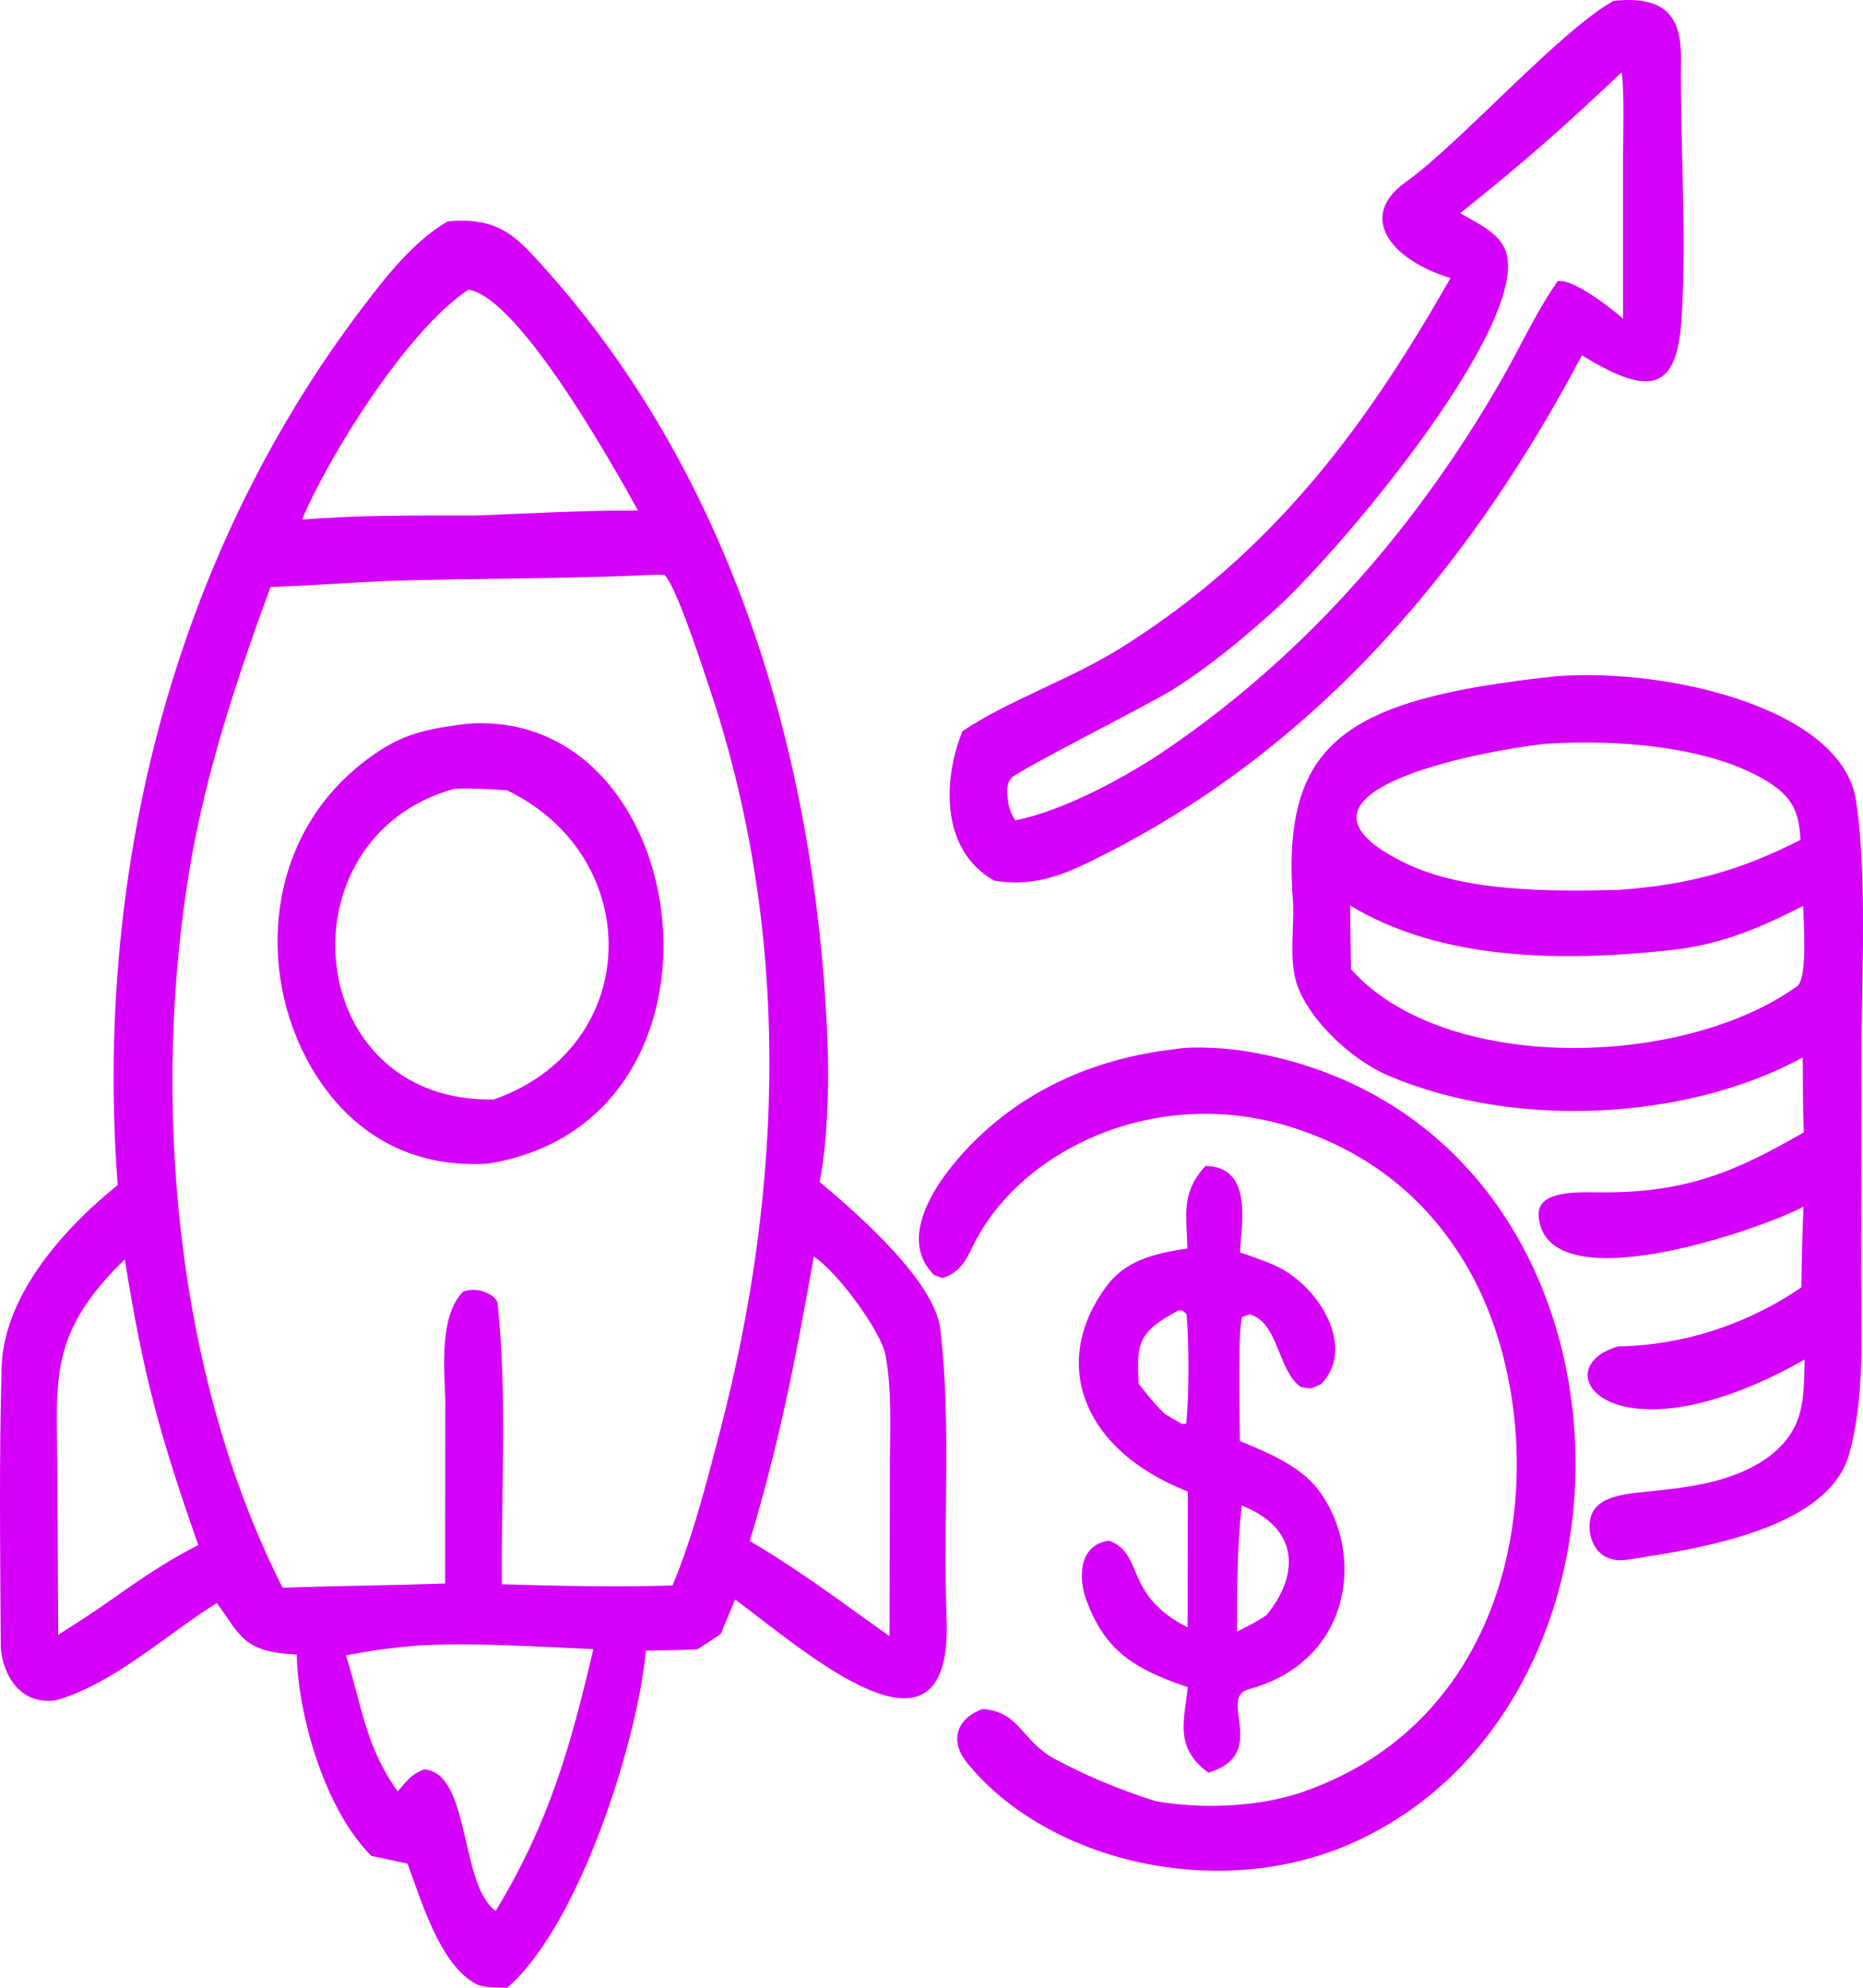 <svg width="1080" height="1152" viewBox="0 0 1080 1152" fill="none" xmlns="http://www.w3.org/2000/svg">
<path fill-rule="evenodd" clip-rule="evenodd" d="M259.541 128.271C283.443 126.257 294.743 132.635 308.644 147.627C426.75 274.278 472.053 443.334 479.353 595.271C480.753 623.353 480.353 657.813 475.153 685.001C498.854 704.804 541.557 742.62 545.057 770.032C551.657 825.302 546.557 881.915 548.757 937.52C552.657 1033.96 465.453 955.869 426.15 927.003L417.85 946.919C413.95 949.716 408.449 953.184 404.249 955.869C394.749 956.317 383.948 956.429 374.348 956.652C370.447 1004.76 337.046 1114.74 294.043 1152C289.343 1151.89 280.842 1152 277.042 1150.32C254.841 1140.03 243.24 1098.3 236.24 1080.06L215.239 1075.58C187.737 1048.06 172.637 992.902 172.036 958.89C140.835 957.436 139.635 948.149 125.734 929.017C97.032 946.807 66.131 975.784 32.529 985.406C7.927 988.763 0.527 964.708 0.427 953.408C0.127 899.704 -0.573 846.336 0.927 792.744C1.927 753.361 33.029 715.209 68.231 686.791C55.13 514.715 95.632 328.542 210.939 177.164C223.539 160.717 239.44 140.019 259.541 128.271ZM230.64 336.485C206.238 337.269 181.737 339.394 156.836 340.177C137.435 392.874 119.434 447.473 110.233 501.736C87.832 633.87 100.433 795.093 163.836 920.179C195.238 919.06 227.039 918.836 258.041 917.717L258.141 811.876C257.741 793.639 254.341 763.095 268.442 748.55C277.742 745.194 287.943 751.012 288.443 755.263C294.143 808.631 290.443 864.237 290.943 918.165C320.045 919.06 361.047 919.955 389.848 918.836C401.749 890.53 409.85 858.307 417.45 829.218C454.652 686.903 458.652 538.322 410.75 397.126C406.949 385.714 391.649 338.611 385.048 333.129H378.748C329.745 335.478 279.742 335.143 230.64 336.485ZM270.342 419.502C403.949 408.762 435.551 649.758 283.043 674.372C212.739 678.847 176.937 626.15 165.536 582.068C152.435 531.162 165.936 469.738 220.939 434.495C236.84 424.313 250.641 422.076 270.342 419.502ZM286.243 637.227C373.147 606.571 374.248 496.59 293.843 457.99C282.643 457.319 274.942 456.76 263.541 457.095C161.936 484.842 174.537 639.241 286.243 637.227ZM175.137 301.13C207.938 298.445 242.34 298.781 275.442 298.781C304.744 297.662 340.846 295.648 369.847 295.872C357.447 273.495 301.444 172.465 271.542 167.878C235.64 191.485 189.637 265.999 175.137 301.13ZM200.538 959.338C209.839 988.427 211.639 1011.7 230.54 1038.22C235.74 1032.4 237.94 1028.48 245.841 1025.46C272.842 1027.25 266.342 1092.48 287.343 1107.47C318.544 1056.23 331.245 1010.36 343.946 955.757C311.644 954.303 274.342 951.841 242.34 953.632C225.639 955.086 217.039 956.317 200.538 959.338ZM434.651 893.103C453.252 903.844 477.353 920.626 494.554 933.157L515.655 948.261L515.855 849.245C515.955 828.77 517.155 804.715 513.155 784.688C510.455 771.486 485.654 737.138 471.753 728.299C461.552 785.919 451.952 835.819 434.651 893.103ZM33.229 849.804L33.729 947.478C41.629 942.443 49.73 937.297 57.43 932.038C77.431 918.165 92.332 906.976 114.933 895.452C92.232 830.56 83.232 797.555 72.331 729.866C28.229 772.717 32.929 798.897 33.229 849.804ZM902.476 391.867C967.38 387.056 1067.69 410.664 1075.89 463.696C1082.59 506.659 1079.09 568.866 1079.09 613.06L1078.99 737.586C1078.99 771.374 1081.19 808.855 1072.09 842.308C1060.59 884.488 991.481 896.795 943.179 903.956C926.278 906.417 920.477 892.432 921.578 882.25C923.378 865.468 944.779 865.804 961.98 863.678C984.581 861.44 1006.38 857.3 1023.58 845.553C1046.68 829.218 1045.58 810.533 1046.18 787.933C935.178 850.699 893.376 793.415 937.878 780.325C978.081 779.654 1015.08 766.116 1044.28 746.089C1044.38 730.425 1044.88 714.985 1045.48 699.322C1020.68 712.636 896.376 755.823 891.976 705.028C890.776 690.483 911.477 690.819 927.478 691.042C977.881 691.49 1006.88 678.623 1045.68 656.247C1045.08 641.814 1045.18 627.269 1045.08 612.836C978.581 649.198 879.375 654.568 806.071 623.913C781.27 613.619 755.968 587.662 750.968 567.412C747.668 554.321 750.068 537.763 749.668 524.225C742.168 430.019 778.57 405.181 902.476 391.867ZM815.272 500.506C849.574 516.953 898.876 516.729 938.678 515.722C980.081 512.701 1009.48 504.198 1043.78 486.744C1042.78 472.199 1040.58 462.913 1024.88 453.067C991.681 432.369 936.378 428.229 895.176 431.138C856.874 435.502 730.067 459.668 815.272 500.506ZM783.17 561.706C837.273 622.57 976.081 619.325 1042.28 571.216C1047.88 564.95 1045.48 534.518 1045.38 525.008C1020.28 537.651 998.282 547.497 967.78 550.741C903.377 557.566 835.073 556.447 782.67 524.784L783.17 561.706ZM935.378 0.501C969.58 -3.191 974.78 14.039 974.48 35.297C973.88 84.861 978.081 135.879 974.78 185.22C972.08 225.274 957.579 230.98 917.077 205.918C857.174 319.032 768.069 434.83 627.161 501.625C611.061 509.233 594.96 513.596 576.259 510.351C544.057 492.003 547.257 449.823 557.958 423.754C583.559 406.412 620.461 393.769 649.363 375.756C741.468 318.36 794.771 241.832 840.873 161.165C805.471 150.312 787.27 125.362 814.572 105.783C846.273 83.182 904.177 17.843 935.378 0.501ZM846.473 123.572C859.274 130.845 871.875 136.551 873.875 149.417C881.075 194.842 776.57 319.927 737.867 354.498C720.167 370.386 701.265 386.161 679.964 399.587C665.964 408.426 590.159 446.354 586.159 451.053C583.159 454.522 583.859 460.34 584.359 464.144C584.859 468.283 586.159 471.64 588.559 475.444C617.661 469.626 653.863 449.599 676.364 434.271C761.169 376.428 823.772 300.683 869.075 222.477C881.175 201.778 889.376 182.534 903.076 162.843C912.777 161.724 934.578 179.178 940.879 184.66V92.469C940.879 80.497 941.779 52.638 940.079 41.898C906.277 73.896 883.575 93.923 846.473 123.572ZM681.264 608.025C692.665 606.011 713.066 607.578 724.367 609.592C958.18 649.981 971.08 983.392 784.97 1067.64C706.566 1103.22 606.36 1078.6 560.358 1021.32C551.157 1009.91 553.257 996.483 569.658 990.441C591.659 992.119 591.659 1008.9 612.061 1019.75C631.162 1029.82 648.263 1036.87 669.664 1043.81C696.165 1048.62 729.767 1047.28 754.468 1038.77C889.976 992.455 901.976 827.763 852.774 738.145C831.573 699.657 798.071 668.778 748.568 653.226C669.764 628.388 590.659 666.764 563.858 722.481C560.158 729.978 556.658 737.474 546.357 740.718L541.457 738.928C519.155 716.775 544.157 682.427 563.158 663.072C592.159 633.423 632.262 613.508 681.264 608.025ZM698.865 675.714C727.067 676.162 719.366 710.846 718.866 725.838C726.267 728.411 736.167 731.656 742.568 735.124C766.869 748.438 785.57 782.451 765.669 802.366C757.969 805.275 761.769 805.051 753.968 803.82C740.568 794.087 741.168 766.116 724.367 761.752L719.966 763.319C717.366 775.514 718.666 820.379 718.766 835.148C738.167 843.091 755.468 850.811 765.669 865.356C791.37 902.054 782.97 963.142 723.767 979.029C705.666 983.952 736.267 1016.73 700.465 1027.36C680.564 1012.59 686.565 997.266 688.565 977.798C654.263 966.386 639.762 954.415 629.561 926.78C625.761 916.375 624.161 895.452 642.962 892.879C663.363 900.711 651.563 922.976 685.865 941.772L688.465 943.115L688.565 864.461L681.764 861.552C627.161 837.273 609.26 789.164 641.262 745.641C651.863 731.208 667.664 726.509 688.365 723.6C687.965 704.245 684.265 691.378 698.865 675.714ZM717.066 945.688C722.967 942.667 729.167 939.646 734.267 935.954C752.568 913.689 754.368 886.278 719.866 872.516C717.066 897.019 717.166 921.186 717.066 945.688ZM660.063 801.918C665.363 808.519 669.064 813.554 675.564 819.708L685.365 825.302L687.665 825.078C689.365 809.526 689.265 777.08 687.865 761.529C684.865 759.291 686.465 759.738 683.364 759.403C658.463 772.269 659.163 779.877 660.063 801.918Z" fill="#D500F9"/>
</svg>
